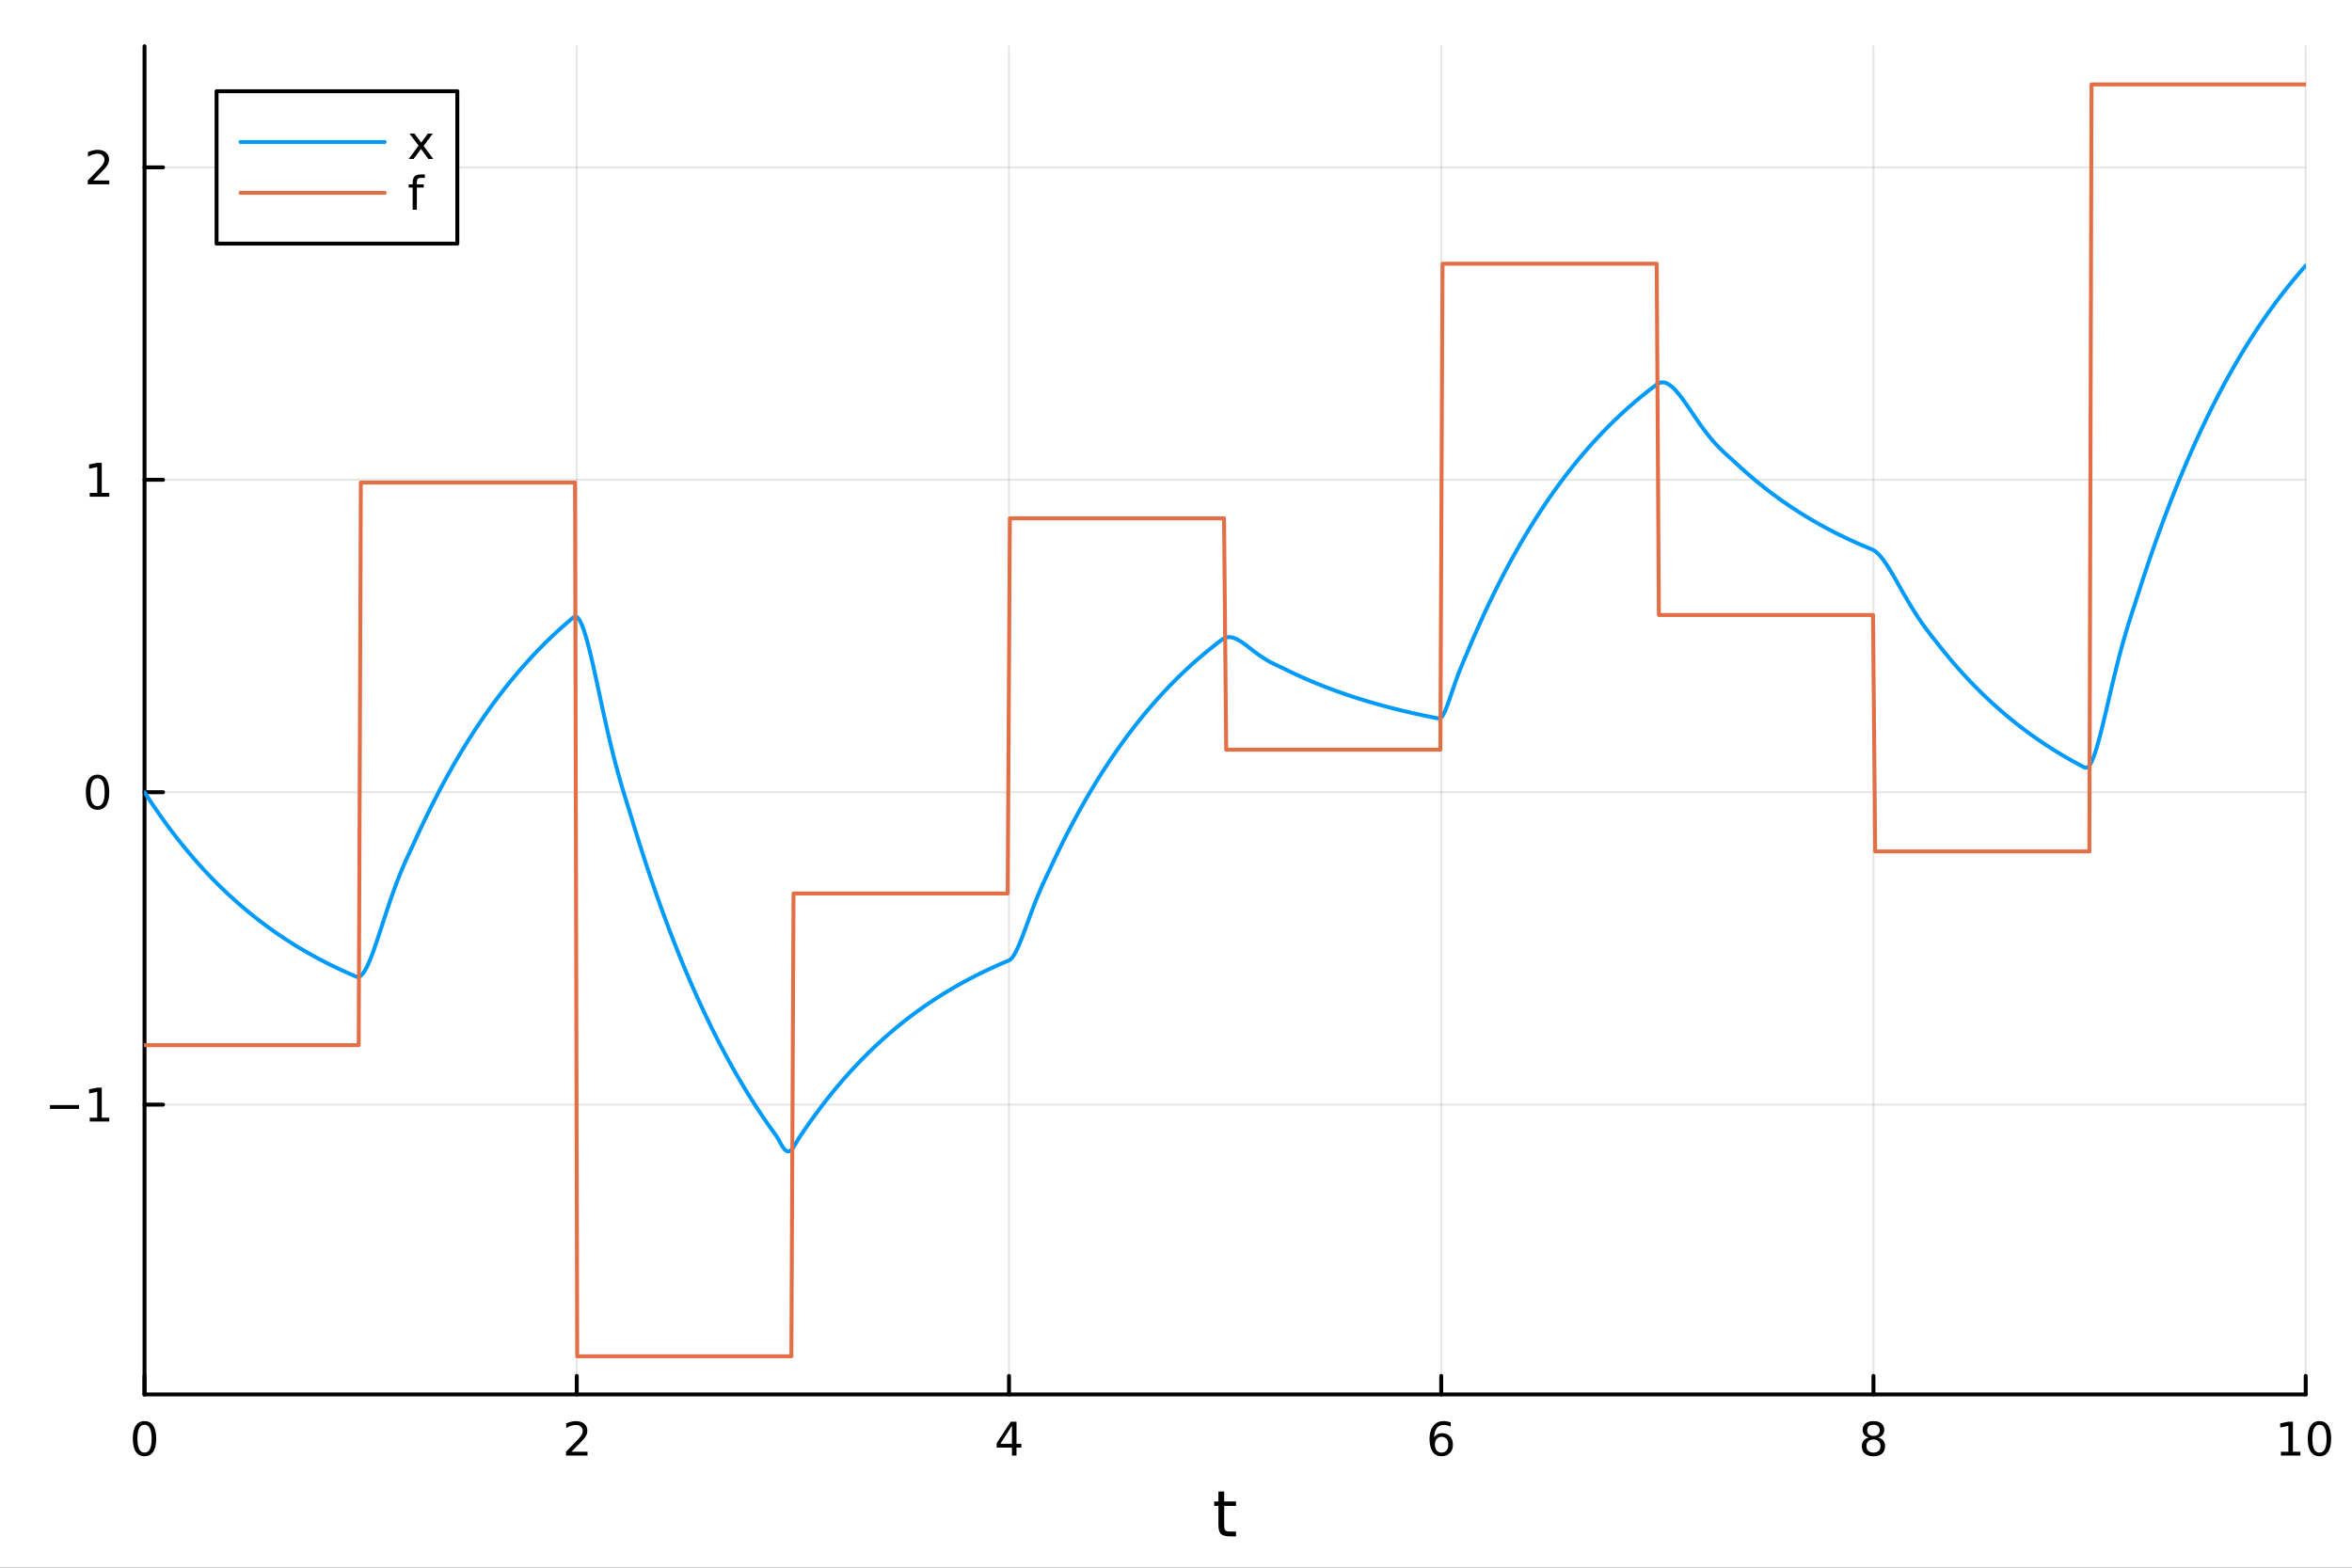 <?xml version="1.0" encoding="utf-8"?>
<svg xmlns="http://www.w3.org/2000/svg" xmlns:xlink="http://www.w3.org/1999/xlink" width="600" height="400" viewBox="0 0 2400 1600">
<rect x="0" y="0" width="2400" height="1600" fill="#333333" stroke="none"/>
<defs>
  <clipPath id="clip120">
    <rect x="0" y="0" width="2400" height="1600"/>
  </clipPath>
</defs>
<path clip-path="url(#clip120)" d="M0 1600 L2400 1600 L2400 0 L0 0  Z" fill="#ffffff" fill-rule="evenodd" fill-opacity="1"/>
<defs>
  <clipPath id="clip121">
    <rect x="480" y="0" width="1681" height="1600"/>
  </clipPath>
</defs>
<path clip-path="url(#clip120)" d="M147.478 1423.18 L2352.76 1423.18 L2352.76 47.244 L147.478 47.244  Z" fill="#ffffff" fill-rule="evenodd" fill-opacity="1"/>
<defs>
  <clipPath id="clip122">
    <rect x="147" y="47" width="2206" height="1377"/>
  </clipPath>
</defs>
<polyline clip-path="url(#clip122)" style="stroke:#000000; stroke-linecap:round; stroke-linejoin:round; stroke-width:2; stroke-opacity:0.1; fill:none" points="147.478,1423.18 147.478,47.244 "/>
<polyline clip-path="url(#clip122)" style="stroke:#000000; stroke-linecap:round; stroke-linejoin:round; stroke-width:2; stroke-opacity:0.1; fill:none" points="588.534,1423.18 588.534,47.244 "/>
<polyline clip-path="url(#clip122)" style="stroke:#000000; stroke-linecap:round; stroke-linejoin:round; stroke-width:2; stroke-opacity:0.1; fill:none" points="1029.59,1423.18 1029.59,47.244 "/>
<polyline clip-path="url(#clip122)" style="stroke:#000000; stroke-linecap:round; stroke-linejoin:round; stroke-width:2; stroke-opacity:0.1; fill:none" points="1470.64,1423.18 1470.64,47.244 "/>
<polyline clip-path="url(#clip122)" style="stroke:#000000; stroke-linecap:round; stroke-linejoin:round; stroke-width:2; stroke-opacity:0.1; fill:none" points="1911.7,1423.18 1911.7,47.244 "/>
<polyline clip-path="url(#clip122)" style="stroke:#000000; stroke-linecap:round; stroke-linejoin:round; stroke-width:2; stroke-opacity:0.1; fill:none" points="2352.76,1423.18 2352.76,47.244 "/>
<polyline clip-path="url(#clip122)" style="stroke:#000000; stroke-linecap:round; stroke-linejoin:round; stroke-width:2; stroke-opacity:0.1; fill:none" points="147.478,1127.39 2352.76,1127.39 "/>
<polyline clip-path="url(#clip122)" style="stroke:#000000; stroke-linecap:round; stroke-linejoin:round; stroke-width:2; stroke-opacity:0.1; fill:none" points="147.478,808.531 2352.76,808.531 "/>
<polyline clip-path="url(#clip122)" style="stroke:#000000; stroke-linecap:round; stroke-linejoin:round; stroke-width:2; stroke-opacity:0.1; fill:none" points="147.478,489.677 2352.76,489.677 "/>
<polyline clip-path="url(#clip122)" style="stroke:#000000; stroke-linecap:round; stroke-linejoin:round; stroke-width:2; stroke-opacity:0.1; fill:none" points="147.478,170.822 2352.76,170.822 "/>
<polyline clip-path="url(#clip120)" style="stroke:#000000; stroke-linecap:round; stroke-linejoin:round; stroke-width:4; stroke-opacity:1; fill:none" points="147.478,1423.18 2352.76,1423.18 "/>
<polyline clip-path="url(#clip120)" style="stroke:#000000; stroke-linecap:round; stroke-linejoin:round; stroke-width:4; stroke-opacity:1; fill:none" points="147.478,1423.18 147.478,1404.28 "/>
<polyline clip-path="url(#clip120)" style="stroke:#000000; stroke-linecap:round; stroke-linejoin:round; stroke-width:4; stroke-opacity:1; fill:none" points="588.534,1423.18 588.534,1404.28 "/>
<polyline clip-path="url(#clip120)" style="stroke:#000000; stroke-linecap:round; stroke-linejoin:round; stroke-width:4; stroke-opacity:1; fill:none" points="1029.59,1423.18 1029.59,1404.28 "/>
<polyline clip-path="url(#clip120)" style="stroke:#000000; stroke-linecap:round; stroke-linejoin:round; stroke-width:4; stroke-opacity:1; fill:none" points="1470.64,1423.18 1470.64,1404.28 "/>
<polyline clip-path="url(#clip120)" style="stroke:#000000; stroke-linecap:round; stroke-linejoin:round; stroke-width:4; stroke-opacity:1; fill:none" points="1911.7,1423.18 1911.7,1404.28 "/>
<polyline clip-path="url(#clip120)" style="stroke:#000000; stroke-linecap:round; stroke-linejoin:round; stroke-width:4; stroke-opacity:1; fill:none" points="2352.76,1423.18 2352.76,1404.28 "/>
<path clip-path="url(#clip120)" d="M147.478 1454.1 Q143.867 1454.1 142.038 1457.66 Q140.233 1461.2 140.233 1468.33 Q140.233 1475.44 142.038 1479.01 Q143.867 1482.55 147.478 1482.55 Q151.112 1482.55 152.918 1479.01 Q154.746 1475.44 154.746 1468.33 Q154.746 1461.2 152.918 1457.66 Q151.112 1454.1 147.478 1454.1 M147.478 1450.39 Q153.288 1450.39 156.344 1455 Q159.422 1459.58 159.422 1468.33 Q159.422 1477.06 156.344 1481.67 Q153.288 1486.25 147.478 1486.25 Q141.668 1486.25 138.589 1481.67 Q135.534 1477.06 135.534 1468.33 Q135.534 1459.58 138.589 1455 Q141.668 1450.39 147.478 1450.39 Z" fill="#000000" fill-rule="nonzero" fill-opacity="1" /><path clip-path="url(#clip120)" d="M583.186 1481.64 L599.506 1481.64 L599.506 1485.58 L577.561 1485.58 L577.561 1481.64 Q580.223 1478.89 584.807 1474.26 Q589.413 1469.61 590.594 1468.27 Q592.839 1465.74 593.719 1464.01 Q594.621 1462.25 594.621 1460.56 Q594.621 1457.8 592.677 1456.07 Q590.756 1454.33 587.654 1454.33 Q585.455 1454.33 583.001 1455.09 Q580.571 1455.86 577.793 1457.41 L577.793 1452.69 Q580.617 1451.55 583.071 1450.97 Q585.524 1450.39 587.561 1450.39 Q592.932 1450.39 596.126 1453.08 Q599.32 1455.77 599.32 1460.26 Q599.32 1462.39 598.51 1464.31 Q597.723 1466.2 595.617 1468.8 Q595.038 1469.47 591.936 1472.69 Q588.834 1475.88 583.186 1481.64 Z" fill="#000000" fill-rule="nonzero" fill-opacity="1" /><path clip-path="url(#clip120)" d="M1032.6 1455.09 L1020.79 1473.54 L1032.6 1473.54 L1032.6 1455.09 M1031.37 1451.02 L1037.25 1451.02 L1037.25 1473.54 L1042.18 1473.54 L1042.18 1477.43 L1037.25 1477.43 L1037.25 1485.58 L1032.6 1485.58 L1032.6 1477.43 L1017 1477.43 L1017 1472.92 L1031.37 1451.02 Z" fill="#000000" fill-rule="nonzero" fill-opacity="1" /><path clip-path="url(#clip120)" d="M1471.05 1466.44 Q1467.9 1466.44 1466.05 1468.59 Q1464.22 1470.74 1464.22 1474.49 Q1464.22 1478.22 1466.05 1480.39 Q1467.9 1482.55 1471.05 1482.55 Q1474.2 1482.55 1476.03 1480.39 Q1477.88 1478.22 1477.88 1474.49 Q1477.88 1470.74 1476.03 1468.59 Q1474.2 1466.44 1471.05 1466.44 M1480.33 1451.78 L1480.33 1456.04 Q1478.57 1455.21 1476.77 1454.77 Q1474.98 1454.33 1473.23 1454.33 Q1468.6 1454.33 1466.14 1457.45 Q1463.71 1460.58 1463.36 1466.9 Q1464.73 1464.89 1466.79 1463.82 Q1468.85 1462.73 1471.33 1462.73 Q1476.54 1462.73 1479.55 1465.9 Q1482.58 1469.05 1482.58 1474.49 Q1482.58 1479.82 1479.43 1483.03 Q1476.28 1486.25 1471.05 1486.25 Q1465.05 1486.25 1461.88 1481.67 Q1458.71 1477.06 1458.71 1468.33 Q1458.71 1460.14 1462.6 1455.28 Q1466.49 1450.39 1473.04 1450.39 Q1474.8 1450.39 1476.58 1450.74 Q1478.39 1451.09 1480.33 1451.78 Z" fill="#000000" fill-rule="nonzero" fill-opacity="1" /><path clip-path="url(#clip120)" d="M1911.7 1469.17 Q1908.37 1469.17 1906.45 1470.95 Q1904.55 1472.73 1904.55 1475.86 Q1904.55 1478.98 1906.45 1480.77 Q1908.37 1482.55 1911.7 1482.55 Q1915.03 1482.55 1916.95 1480.77 Q1918.88 1478.96 1918.88 1475.86 Q1918.88 1472.73 1916.95 1470.95 Q1915.06 1469.17 1911.7 1469.17 M1907.02 1467.18 Q1904.02 1466.44 1902.33 1464.38 Q1900.66 1462.32 1900.66 1459.35 Q1900.66 1455.21 1903.6 1452.8 Q1906.56 1450.39 1911.7 1450.39 Q1916.86 1450.39 1919.8 1452.8 Q1922.74 1455.21 1922.74 1459.35 Q1922.74 1462.32 1921.05 1464.38 Q1919.39 1466.44 1916.4 1467.18 Q1919.78 1467.96 1921.65 1470.26 Q1923.55 1472.55 1923.55 1475.86 Q1923.55 1480.88 1920.47 1483.57 Q1917.42 1486.25 1911.7 1486.25 Q1905.98 1486.25 1902.9 1483.57 Q1899.85 1480.88 1899.85 1475.86 Q1899.85 1472.55 1901.75 1470.26 Q1903.64 1467.96 1907.02 1467.18 M1905.31 1459.79 Q1905.31 1462.48 1906.98 1463.98 Q1908.67 1465.49 1911.7 1465.49 Q1914.71 1465.49 1916.4 1463.98 Q1918.11 1462.48 1918.11 1459.79 Q1918.11 1457.11 1916.4 1455.6 Q1914.71 1454.1 1911.7 1454.1 Q1908.67 1454.1 1906.98 1455.6 Q1905.31 1457.11 1905.31 1459.79 Z" fill="#000000" fill-rule="nonzero" fill-opacity="1" /><path clip-path="url(#clip120)" d="M2327.44 1481.64 L2335.08 1481.64 L2335.08 1455.28 L2326.77 1456.95 L2326.77 1452.69 L2335.04 1451.02 L2339.71 1451.02 L2339.71 1481.64 L2347.35 1481.64 L2347.35 1485.58 L2327.44 1485.58 L2327.44 1481.64 Z" fill="#000000" fill-rule="nonzero" fill-opacity="1" /><path clip-path="url(#clip120)" d="M2366.8 1454.1 Q2363.18 1454.1 2361.36 1457.66 Q2359.55 1461.2 2359.55 1468.33 Q2359.55 1475.44 2361.36 1479.01 Q2363.18 1482.55 2366.8 1482.55 Q2370.43 1482.55 2372.23 1479.01 Q2374.06 1475.44 2374.06 1468.33 Q2374.06 1461.2 2372.23 1457.66 Q2370.43 1454.1 2366.8 1454.1 M2366.8 1450.39 Q2372.61 1450.39 2375.66 1455 Q2378.74 1459.58 2378.74 1468.33 Q2378.74 1477.06 2375.66 1481.67 Q2372.61 1486.25 2366.8 1486.25 Q2360.99 1486.25 2357.91 1481.67 Q2354.85 1477.06 2354.85 1468.33 Q2354.85 1459.58 2357.91 1455 Q2360.99 1450.39 2366.8 1450.39 Z" fill="#000000" fill-rule="nonzero" fill-opacity="1" /><path clip-path="url(#clip120)" d="M1249.18 1522.27 L1249.18 1532.4 L1261.24 1532.4 L1261.24 1536.95 L1249.18 1536.95 L1249.18 1556.3 Q1249.18 1560.66 1250.36 1561.9 Q1251.57 1563.14 1255.23 1563.14 L1261.24 1563.14 L1261.24 1568.04 L1255.23 1568.04 Q1248.45 1568.04 1245.87 1565.53 Q1243.29 1562.98 1243.29 1556.3 L1243.29 1536.95 L1238.99 1536.95 L1238.99 1532.4 L1243.29 1532.4 L1243.29 1522.27 L1249.18 1522.27 Z" fill="#000000" fill-rule="nonzero" fill-opacity="1" /><polyline clip-path="url(#clip120)" style="stroke:#000000; stroke-linecap:round; stroke-linejoin:round; stroke-width:4; stroke-opacity:1; fill:none" points="147.478,1423.18 147.478,47.244 "/>
<polyline clip-path="url(#clip120)" style="stroke:#000000; stroke-linecap:round; stroke-linejoin:round; stroke-width:4; stroke-opacity:1; fill:none" points="147.478,1127.39 166.376,1127.39 "/>
<polyline clip-path="url(#clip120)" style="stroke:#000000; stroke-linecap:round; stroke-linejoin:round; stroke-width:4; stroke-opacity:1; fill:none" points="147.478,808.531 166.376,808.531 "/>
<polyline clip-path="url(#clip120)" style="stroke:#000000; stroke-linecap:round; stroke-linejoin:round; stroke-width:4; stroke-opacity:1; fill:none" points="147.478,489.677 166.376,489.677 "/>
<polyline clip-path="url(#clip120)" style="stroke:#000000; stroke-linecap:round; stroke-linejoin:round; stroke-width:4; stroke-opacity:1; fill:none" points="147.478,170.822 166.376,170.822 "/>
<path clip-path="url(#clip120)" d="M50.992 1127.84 L80.668 1127.84 L80.668 1131.77 L50.992 1131.77 L50.992 1127.84 Z" fill="#000000" fill-rule="nonzero" fill-opacity="1" /><path clip-path="url(#clip120)" d="M91.571 1140.73 L99.21 1140.73 L99.21 1114.36 L90.899 1116.03 L90.899 1111.77 L99.163 1110.11 L103.839 1110.11 L103.839 1140.73 L111.478 1140.73 L111.478 1144.67 L91.571 1144.67 L91.571 1140.73 Z" fill="#000000" fill-rule="nonzero" fill-opacity="1" /><path clip-path="url(#clip120)" d="M99.534 794.33 Q95.922 794.33 94.094 797.894 Q92.288 801.436 92.288 808.566 Q92.288 815.672 94.094 819.237 Q95.922 822.779 99.534 822.779 Q103.168 822.779 104.973 819.237 Q106.802 815.672 106.802 808.566 Q106.802 801.436 104.973 797.894 Q103.168 794.33 99.534 794.33 M99.534 790.626 Q105.344 790.626 108.399 795.232 Q111.478 799.816 111.478 808.566 Q111.478 817.292 108.399 821.899 Q105.344 826.482 99.534 826.482 Q93.723 826.482 90.645 821.899 Q87.589 817.292 87.589 808.566 Q87.589 799.816 90.645 795.232 Q93.723 790.626 99.534 790.626 Z" fill="#000000" fill-rule="nonzero" fill-opacity="1" /><path clip-path="url(#clip120)" d="M91.571 503.022 L99.21 503.022 L99.21 476.656 L90.899 478.323 L90.899 474.063 L99.163 472.397 L103.839 472.397 L103.839 503.022 L111.478 503.022 L111.478 506.957 L91.571 506.957 L91.571 503.022 Z" fill="#000000" fill-rule="nonzero" fill-opacity="1" /><path clip-path="url(#clip120)" d="M95.159 184.167 L111.478 184.167 L111.478 188.102 L89.534 188.102 L89.534 184.167 Q92.196 181.413 96.779 176.783 Q101.385 172.13 102.566 170.788 Q104.811 168.265 105.691 166.529 Q106.594 164.769 106.594 163.079 Q106.594 160.325 104.649 158.589 Q102.728 156.853 99.626 156.853 Q97.427 156.853 94.973 157.617 Q92.543 158.38 89.765 159.931 L89.765 155.209 Q92.589 154.075 95.043 153.496 Q97.496 152.917 99.534 152.917 Q104.904 152.917 108.098 155.603 Q111.293 158.288 111.293 162.779 Q111.293 164.908 110.483 166.829 Q109.696 168.728 107.589 171.32 Q107.01 171.991 103.909 175.209 Q100.807 178.403 95.159 184.167 Z" fill="#000000" fill-rule="nonzero" fill-opacity="1" /><polyline clip-path="url(#clip122)" style="stroke:#009af9; stroke-linecap:round; stroke-linejoin:round; stroke-width:4; stroke-opacity:1; fill:none" points="147.478,808.531 149.685,811.954 151.893,815.331 154.1,818.664 156.308,821.952 158.515,825.197 160.723,828.398 162.93,831.558 165.138,834.675 167.345,837.751 169.553,840.787 171.76,843.782 173.968,846.737 176.175,849.653 178.383,852.531 180.59,855.37 182.798,858.172 185.005,860.936 187.213,863.664 189.42,866.356 191.628,869.012 193.835,871.633 196.043,874.219 198.25,876.771 200.458,879.289 202.665,881.774 204.873,884.225 207.08,886.644 209.288,889.031 211.495,891.387 213.702,893.711 215.91,896.005 218.117,898.268 220.325,900.501 222.532,902.704 224.74,904.878 226.947,907.023 229.155,909.14 231.362,911.229 233.57,913.29 235.777,915.324 237.985,917.331 240.192,919.311 242.4,921.265 244.607,923.193 246.815,925.096 249.022,926.973 251.23,928.826 253.437,930.653 255.645,932.457 257.852,934.237 260.06,935.993 262.267,937.726 264.475,939.435 266.682,941.123 268.89,942.787 271.097,944.43 273.305,946.051 275.512,947.651 277.72,949.229 279.927,950.786 282.135,952.323 284.342,953.839 286.549,955.336 288.757,956.812 290.964,958.269 293.172,959.706 295.379,961.125 297.587,962.524 299.794,963.906 302.002,965.268 304.209,966.613 306.417,967.94 308.624,969.249 310.832,970.541 313.039,971.816 315.247,973.074 317.454,974.315 319.662,975.54 321.869,976.748 324.077,977.94 326.284,979.117 328.492,980.278 330.699,981.424 332.907,982.554 335.114,983.67 337.322,984.771 339.529,985.857 341.737,986.928 343.944,987.986 346.152,989.03 348.359,990.059 350.567,991.075 352.774,992.078 354.982,993.067 357.189,994.043 359.397,995.006 361.604,995.957 363.811,996.893 366.019,997.035 368.226,995.835 370.434,993.466 372.641,990.09 374.849,985.86 377.056,980.917 379.264,975.394 381.471,969.412 383.679,963.085 385.886,956.514 388.094,949.792 390.301,943.001 392.509,936.212 394.716,929.489 396.924,922.884 399.131,916.438 401.339,910.185 403.546,904.146 405.754,898.333 407.961,892.75 410.169,887.387 412.376,882.228 414.584,877.245 416.791,872.4 418.999,867.645 421.206,862.922 423.414,858.165 425.621,853.334 427.829,848.55 430.036,843.829 432.244,839.172 434.451,834.575 436.659,830.04 438.866,825.565 441.073,821.149 443.281,816.792 445.488,812.493 447.696,808.251 449.903,804.064 452.111,799.934 454.318,795.858 456.526,791.836 458.733,787.867 460.941,783.951 463.148,780.087 465.356,776.274 467.563,772.512 469.771,768.799 471.978,765.136 474.186,761.522 476.393,757.955 478.601,754.435 480.808,750.963 483.016,747.536 485.223,744.155 487.431,740.819 489.638,737.526 491.846,734.278 494.053,731.073 496.261,727.91 498.468,724.789 500.676,721.709 502.883,718.671 505.091,715.672 507.298,712.714 509.506,709.794 511.713,706.914 513.921,704.071 516.128,701.266 518.335,698.498 520.543,695.767 522.75,693.072 524.958,690.413 527.165,687.789 529.373,685.2 531.58,682.646 533.788,680.125 535.995,677.637 538.203,675.183 540.41,672.761 542.618,670.371 544.825,668.013 547.033,665.686 549.24,663.39 551.448,661.124 553.655,658.888 555.863,656.683 558.07,654.506 560.278,652.358 562.485,650.239 564.693,648.148 566.9,646.084 569.108,644.048 571.315,642.039 573.523,640.057 575.73,638.1 577.938,636.17 580.145,634.265 582.353,632.386 584.56,630.531 586.768,629.181 588.975,629.897 591.182,632.554 593.39,636.889 595.597,642.655 597.805,649.62 600.012,657.571 602.22,666.306 604.427,675.644 606.635,685.418 608.842,695.475 611.05,705.681 613.257,715.918 615.465,726.081 617.672,736.085 619.88,745.858 622.087,755.344 624.295,764.506 626.502,773.32 628.71,781.78 630.917,789.894 633.125,797.688 635.332,805.202 637.54,812.494 639.747,819.638 641.955,826.722 644.162,833.851 646.37,841.107 648.577,848.308 650.785,855.413 652.992,862.424 655.2,869.343 657.407,876.169 659.615,882.905 661.822,889.552 664.03,896.11 666.237,902.582 668.444,908.968 670.652,915.269 672.859,921.486 675.067,927.622 677.274,933.675 679.482,939.649 681.689,945.543 683.897,951.36 686.104,957.099 688.312,962.762 690.519,968.35 692.727,973.865 694.934,979.306 697.142,984.675 699.349,989.973 701.557,995.2 703.764,1000.36 705.972,1005.45 708.179,1010.47 710.387,1015.43 712.594,1020.32 714.802,1025.14 717.009,1029.9 719.217,1034.6 721.424,1039.24 723.632,1043.81 725.839,1048.32 728.047,1052.78 730.254,1057.17 732.462,1061.51 734.669,1065.79 736.877,1070.01 739.084,1074.17 741.292,1078.28 743.499,1082.34 745.706,1086.34 747.914,1090.29 750.121,1094.19 752.329,1098.03 754.536,1101.83 756.744,1105.57 758.951,1109.27 761.159,1112.91 763.366,1116.51 765.574,1120.06 767.781,1123.56 769.989,1127.02 772.196,1130.43 774.404,1133.79 776.611,1137.11 778.819,1140.39 781.026,1143.62 783.234,1146.81 785.441,1149.96 787.649,1153.06 789.856,1156.13 792.064,1159.15 794.271,1162.76 796.479,1166.86 798.686,1170.63 800.894,1173.48 803.101,1175.01 805.309,1175.03 807.516,1173.55 809.724,1170.79 811.931,1167.17 814.139,1163.33 816.346,1159.92 818.553,1156.63 820.761,1153.39 822.968,1150.19 825.176,1147.03 827.383,1143.91 829.591,1140.84 831.798,1137.8 834.006,1134.81 836.213,1131.85 838.421,1128.93 840.628,1126.06 842.836,1123.22 845.043,1120.42 847.251,1117.65 849.458,1114.92 851.666,1112.23 853.873,1109.58 856.081,1106.96 858.288,1104.37 860.496,1101.82 862.703,1099.3 864.911,1096.82 867.118,1094.36 869.326,1091.95 871.533,1089.56 873.741,1087.2 875.948,1084.88 878.156,1082.59 880.363,1080.32 882.571,1078.09 884.778,1075.89 886.986,1073.71 889.193,1071.57 891.401,1069.45 893.608,1067.36 895.815,1065.3 898.023,1063.27 900.23,1061.26 902.438,1059.28 904.645,1057.33 906.853,1055.4 909.06,1053.5 911.268,1051.62 913.475,1049.77 915.683,1047.94 917.89,1046.14 920.098,1044.36 922.305,1042.6 924.513,1040.87 926.72,1039.16 928.928,1037.47 931.135,1035.81 933.343,1034.16 935.55,1032.54 937.758,1030.94 939.965,1029.37 942.173,1027.81 944.38,1026.27 946.588,1024.76 948.795,1023.26 951.003,1021.78 953.21,1020.33 955.418,1018.89 957.625,1017.47 959.833,1016.07 962.04,1014.69 964.248,1013.33 966.455,1011.98 968.663,1010.66 970.87,1009.35 973.077,1008.06 975.285,1006.78 977.492,1005.52 979.7,1004.28 981.907,1003.06 984.115,1001.85 986.322,1000.66 988.53,999.481 990.737,998.32 992.945,997.174 995.152,996.044 997.36,994.928 999.567,993.828 1001.77,992.742 1003.98,991.67 1006.19,990.613 1008.4,989.569 1010.6,988.54 1012.81,987.524 1015.02,986.521 1017.23,985.532 1019.43,984.556 1021.64,983.593 1023.85,982.642 1026.06,981.705 1028.26,980.779 1030.47,979.747 1032.68,977.646 1034.89,974.451 1037.09,970.37 1039.3,965.595 1041.51,960.298 1043.72,954.634 1045.92,948.739 1048.13,942.731 1050.34,936.71 1052.55,930.757 1054.75,924.936 1056.96,919.291 1059.17,913.849 1061.38,908.62 1063.58,903.592 1065.79,898.738 1068,894.012 1070.21,889.348 1072.41,884.665 1074.62,879.951 1076.83,875.298 1079.04,870.707 1081.24,866.177 1083.45,861.706 1085.66,857.295 1087.87,852.943 1090.07,848.648 1092.28,844.41 1094.49,840.228 1096.7,836.102 1098.9,832.03 1101.11,828.012 1103.32,824.048 1105.53,820.136 1107.73,816.276 1109.94,812.467 1112.15,808.709 1114.36,805 1116.56,801.341 1118.77,797.73 1120.98,794.167 1123.19,790.652 1125.39,787.183 1127.6,783.76 1129.81,780.382 1132.02,777.049 1134.22,773.761 1136.43,770.516 1138.64,767.314 1140.85,764.154 1143.05,761.036 1145.26,757.96 1147.47,754.925 1149.68,751.929 1151.88,748.974 1154.09,746.057 1156.3,743.18 1158.51,740.34 1160.71,737.538 1162.92,734.773 1165.13,732.045 1167.34,729.353 1169.54,726.697 1171.75,724.075 1173.96,721.489 1176.17,718.937 1178.37,716.419 1180.58,713.934 1182.79,711.482 1185,709.063 1187.2,706.675 1189.41,704.32 1191.62,701.995 1193.83,699.702 1196.03,697.439 1198.24,695.205 1200.45,693.002 1202.66,690.827 1204.86,688.682 1207.07,686.565 1209.28,684.476 1211.49,682.414 1213.69,680.38 1215.9,678.373 1218.11,676.393 1220.32,674.439 1222.52,672.51 1224.73,670.608 1226.94,668.73 1229.15,666.878 1231.35,665.05 1233.56,663.246 1235.77,661.466 1237.98,659.71 1240.18,657.977 1242.39,656.267 1244.6,654.579 1246.81,652.914 1249.01,651.503 1251.22,650.642 1253.43,650.267 1255.64,650.319 1257.84,650.739 1260.05,651.473 1262.26,652.47 1264.47,653.682 1266.67,655.067 1268.88,656.584 1271.09,658.196 1273.3,659.871 1275.5,661.577 1277.71,663.29 1279.92,664.987 1282.13,666.649 1284.33,668.259 1286.54,669.807 1288.75,671.283 1290.96,672.683 1293.16,674.005 1295.37,675.251 1297.58,676.427 1299.79,677.542 1301.99,678.608 1304.2,679.642 1306.41,680.663 1308.62,681.695 1310.82,682.763 1313.03,683.856 1315.24,684.934 1317.45,685.997 1319.65,687.047 1321.86,688.082 1324.07,689.104 1326.28,690.113 1328.48,691.108 1330.69,692.089 1332.9,693.058 1335.11,694.014 1337.31,694.957 1339.52,695.888 1341.73,696.806 1343.94,697.712 1346.14,698.607 1348.35,699.489 1350.56,700.36 1352.76,701.219 1354.97,702.067 1357.18,702.903 1359.39,703.729 1361.59,704.543 1363.8,705.347 1366.01,706.14 1368.22,706.923 1370.42,707.695 1372.63,708.457 1374.84,709.209 1377.05,709.951 1379.25,710.683 1381.46,711.405 1383.67,712.118 1385.88,712.821 1388.08,713.515 1390.29,714.2 1392.5,714.875 1394.71,715.542 1396.91,716.2 1399.12,716.849 1401.33,717.489 1403.54,718.121 1405.74,718.745 1407.95,719.36 1410.16,719.967 1412.37,720.566 1414.57,721.157 1416.78,721.74 1418.99,722.316 1421.2,722.884 1423.4,723.444 1425.61,723.997 1427.82,724.542 1430.03,725.081 1432.23,725.612 1434.44,726.136 1436.65,726.653 1438.86,727.164 1441.06,727.668 1443.27,728.165 1445.48,728.655 1447.69,729.139 1449.89,729.616 1452.1,730.088 1454.31,730.553 1456.52,731.011 1458.72,731.464 1460.93,731.911 1463.14,732.352 1465.35,732.787 1467.55,733.216 1469.76,733.08 1471.97,730.715 1474.18,726.574 1476.38,721.212 1478.59,715.103 1480.8,708.632 1483.01,702.105 1485.21,695.741 1487.42,689.675 1489.63,683.957 1491.84,678.556 1494.04,673.352 1496.25,668.146 1498.46,662.857 1500.67,657.637 1502.87,652.486 1505.08,647.404 1507.29,642.389 1509.5,637.44 1511.7,632.557 1513.91,627.739 1516.12,622.985 1518.33,618.293 1520.53,613.664 1522.74,609.096 1524.95,604.589 1527.16,600.141 1529.36,595.753 1531.57,591.422 1533.78,587.149 1535.99,582.933 1538.19,578.773 1540.4,574.668 1542.61,570.617 1544.82,566.62 1547.02,562.676 1549.23,558.784 1551.44,554.944 1553.65,551.155 1555.85,547.416 1558.06,543.727 1560.27,540.086 1562.48,536.494 1564.68,532.95 1566.89,529.452 1569.1,526.001 1571.31,522.595 1573.51,519.235 1575.72,515.919 1577.93,512.647 1580.14,509.419 1582.34,506.233 1584.55,503.09 1586.76,499.988 1588.97,496.927 1591.17,493.907 1593.38,490.927 1595.59,487.987 1597.8,485.085 1600,482.222 1602.21,479.397 1604.42,476.609 1606.63,473.859 1608.83,471.144 1611.04,468.466 1613.25,465.824 1615.46,463.216 1617.66,460.643 1619.87,458.104 1622.08,455.599 1624.29,453.127 1626.49,450.687 1628.7,448.28 1630.91,445.905 1633.12,443.562 1635.32,441.249 1637.53,438.967 1639.74,436.715 1641.95,434.494 1644.15,432.301 1646.36,430.138 1648.57,428.003 1650.78,425.897 1652.98,423.819 1655.19,421.768 1657.4,419.744 1659.61,417.748 1661.81,415.777 1664.02,413.833 1666.23,411.915 1668.44,410.022 1670.64,408.154 1672.85,406.311 1675.06,404.492 1677.27,402.698 1679.47,400.927 1681.68,399.18 1683.89,397.456 1686.1,395.755 1688.3,394.076 1690.51,392.419 1692.72,391.053 1694.93,390.345 1697.13,390.238 1699.34,390.673 1701.55,391.593 1703.76,392.943 1705.96,394.672 1708.17,396.731 1710.38,399.073 1712.59,401.655 1714.79,404.436 1717,407.377 1719.21,410.442 1721.42,413.597 1723.62,416.812 1725.83,420.06 1728.04,423.313 1730.25,426.55 1732.45,429.75 1734.66,432.895 1736.87,435.97 1739.07,438.963 1741.28,441.864 1743.49,444.665 1745.7,447.362 1747.9,449.953 1750.11,452.439 1752.32,454.822 1754.53,457.108 1756.73,459.306 1758.94,461.427 1761.15,463.484 1763.36,465.493 1765.56,467.473 1767.77,469.446 1769.98,471.436 1772.19,473.469 1774.39,475.513 1776.6,477.531 1778.81,479.522 1781.02,481.486 1783.22,483.425 1785.43,485.337 1787.64,487.224 1789.85,489.087 1792.05,490.924 1794.26,492.737 1796.47,494.527 1798.68,496.292 1800.88,498.034 1803.09,499.753 1805.3,501.449 1807.51,503.123 1809.71,504.774 1811.92,506.404 1814.13,508.012 1816.34,509.599 1818.54,511.164 1820.75,512.709 1822.96,514.233 1825.17,515.738 1827.37,517.222 1829.58,518.686 1831.79,520.132 1834,521.558 1836.2,522.965 1838.41,524.353 1840.62,525.723 1842.83,527.075 1845.03,528.409 1847.24,529.725 1849.45,531.024 1851.66,532.305 1853.86,533.57 1856.07,534.818 1858.28,536.049 1860.49,537.264 1862.69,538.463 1864.9,539.646 1867.11,540.813 1869.32,541.965 1871.52,543.101 1873.73,544.223 1875.94,545.329 1878.15,546.421 1880.35,547.499 1882.56,548.562 1884.77,549.611 1886.98,550.646 1889.18,551.667 1891.39,552.675 1893.6,553.67 1895.81,554.651 1898.01,555.619 1900.22,556.575 1902.43,557.518 1904.64,558.448 1906.84,559.366 1909.05,560.272 1911.26,561.219 1913.47,562.597 1915.67,564.439 1917.88,566.688 1920.09,569.291 1922.3,572.2 1924.5,575.366 1926.71,578.746 1928.92,582.299 1931.13,585.986 1933.33,589.772 1935.54,593.624 1937.75,597.513 1939.96,601.413 1942.16,605.298 1944.37,609.148 1946.58,612.945 1948.79,616.674 1950.99,620.323 1953.2,623.881 1955.41,627.343 1957.62,630.705 1959.82,633.966 1962.03,637.128 1964.24,640.196 1966.45,643.177 1968.65,646.084 1970.86,648.929 1973.07,651.729 1975.28,654.503 1977.48,657.273 1979.69,660.062 1981.9,662.832 1984.11,665.565 1986.31,668.262 1988.52,670.923 1990.73,673.549 1992.94,676.141 1995.14,678.697 1997.35,681.22 1999.56,683.71 2001.77,686.166 2003.97,688.59 2006.18,690.982 2008.39,693.342 2010.6,695.671 2012.8,697.968 2015.01,700.236 2017.22,702.473 2019.43,704.681 2021.63,706.859 2023.84,709.009 2026.05,711.13 2028.26,713.224 2030.46,715.289 2032.67,717.327 2034.88,719.338 2037.09,721.323 2039.29,723.281 2041.5,725.213 2043.71,727.119 2045.92,729 2048.12,730.857 2050.33,732.688 2052.54,734.495 2054.75,736.279 2056.95,738.038 2059.16,739.774 2061.37,741.488 2063.58,743.178 2065.78,744.846 2067.99,746.492 2070.2,748.116 2072.41,749.718 2074.61,751.299 2076.82,752.859 2079.03,754.399 2081.24,755.918 2083.44,757.417 2085.65,758.896 2087.86,760.355 2090.07,761.795 2092.27,763.216 2094.48,764.618 2096.69,766.002 2098.9,767.367 2101.1,768.714 2103.31,770.043 2105.52,771.355 2107.73,772.649 2109.93,773.927 2112.14,775.187 2114.35,776.431 2116.55,777.658 2118.76,778.869 2120.97,780.064 2123.18,781.243 2125.38,782.406 2127.59,783.551 2129.8,783.468 2132.01,781.383 2134.21,777.58 2136.42,772.329 2138.63,765.877 2140.84,758.457 2143.04,750.279 2145.25,741.536 2147.46,732.403 2149.67,723.036 2151.87,713.571 2154.08,704.127 2156.29,694.804 2158.5,685.682 2160.7,676.824 2162.91,668.273 2165.12,660.054 2167.33,652.173 2169.53,644.617 2171.74,637.356 2173.95,630.338 2176.16,623.497 2178.36,616.743 2180.57,609.972 2182.78,603.082 2184.99,596.229 2187.19,589.467 2189.4,582.795 2191.61,576.211 2193.82,569.714 2196.02,563.303 2198.23,556.978 2200.44,550.736 2202.65,544.577 2204.85,538.5 2207.06,532.503 2209.27,526.585 2211.48,520.747 2213.68,514.985 2215.89,509.3 2218.1,503.69 2220.31,498.155 2222.51,492.693 2224.72,487.303 2226.93,481.985 2229.14,476.737 2231.34,471.559 2233.55,466.449 2235.76,461.407 2237.97,456.432 2240.17,451.523 2242.38,446.68 2244.59,441.9 2246.8,437.184 2249,432.53 2251.21,427.939 2253.42,423.408 2255.63,418.937 2257.83,414.525 2260.04,410.172 2262.25,405.877 2264.46,401.639 2266.66,397.457 2268.87,393.33 2271.08,389.258 2273.29,385.241 2275.49,381.276 2277.7,377.364 2279.91,373.504 2282.12,369.694 2284.32,365.936 2286.53,362.227 2288.74,358.567 2290.95,354.956 2293.15,351.393 2295.36,347.877 2297.57,344.407 2299.78,340.984 2301.98,337.605 2304.19,334.272 2306.4,330.983 2308.61,327.737 2310.81,324.535 2313.02,321.375 2315.23,318.257 2317.44,315.18 2319.64,312.144 2321.85,309.148 2324.06,306.192 2326.27,303.275 2328.47,300.397 2330.68,297.557 2332.89,294.755 2335.1,291.99 2337.3,289.261 2339.51,286.569 2341.72,283.912 2343.93,281.291 2346.13,278.704 2348.34,276.152 2350.55,273.633 2352.76,271.148 "/>
<polyline clip-path="url(#clip122)" style="stroke:#e26f46; stroke-linecap:round; stroke-linejoin:round; stroke-width:4; stroke-opacity:1; fill:none" points="147.478,1066.69 149.685,1066.69 151.893,1066.69 154.1,1066.69 156.308,1066.69 158.515,1066.69 160.723,1066.69 162.93,1066.69 165.138,1066.69 167.345,1066.69 169.553,1066.69 171.76,1066.69 173.968,1066.69 176.175,1066.69 178.383,1066.69 180.59,1066.69 182.798,1066.69 185.005,1066.69 187.213,1066.69 189.42,1066.69 191.628,1066.69 193.835,1066.69 196.043,1066.69 198.25,1066.69 200.458,1066.69 202.665,1066.69 204.873,1066.69 207.08,1066.69 209.288,1066.69 211.495,1066.69 213.702,1066.69 215.91,1066.69 218.117,1066.69 220.325,1066.69 222.532,1066.69 224.74,1066.69 226.947,1066.69 229.155,1066.69 231.362,1066.69 233.57,1066.69 235.777,1066.69 237.985,1066.69 240.192,1066.69 242.4,1066.69 244.607,1066.69 246.815,1066.69 249.022,1066.69 251.23,1066.69 253.437,1066.69 255.645,1066.69 257.852,1066.69 260.06,1066.69 262.267,1066.69 264.475,1066.69 266.682,1066.69 268.89,1066.69 271.097,1066.69 273.305,1066.69 275.512,1066.69 277.72,1066.69 279.927,1066.69 282.135,1066.69 284.342,1066.69 286.549,1066.69 288.757,1066.69 290.964,1066.69 293.172,1066.69 295.379,1066.69 297.587,1066.69 299.794,1066.69 302.002,1066.69 304.209,1066.69 306.417,1066.69 308.624,1066.69 310.832,1066.69 313.039,1066.69 315.247,1066.69 317.454,1066.69 319.662,1066.69 321.869,1066.69 324.077,1066.69 326.284,1066.69 328.492,1066.69 330.699,1066.69 332.907,1066.69 335.114,1066.69 337.322,1066.69 339.529,1066.69 341.737,1066.69 343.944,1066.69 346.152,1066.69 348.359,1066.69 350.567,1066.69 352.774,1066.69 354.982,1066.69 357.189,1066.69 359.397,1066.69 361.604,1066.69 363.811,1066.69 366.019,1066.69 368.226,492.505 370.434,492.505 372.641,492.505 374.849,492.505 377.056,492.505 379.264,492.505 381.471,492.505 383.679,492.505 385.886,492.505 388.094,492.505 390.301,492.505 392.509,492.505 394.716,492.505 396.924,492.505 399.131,492.505 401.339,492.505 403.546,492.505 405.754,492.505 407.961,492.505 410.169,492.505 412.376,492.505 414.584,492.505 416.791,492.505 418.999,492.505 421.206,492.505 423.414,492.505 425.621,492.505 427.829,492.505 430.036,492.505 432.244,492.505 434.451,492.505 436.659,492.505 438.866,492.505 441.073,492.505 443.281,492.505 445.488,492.505 447.696,492.505 449.903,492.505 452.111,492.505 454.318,492.505 456.526,492.505 458.733,492.505 460.941,492.505 463.148,492.505 465.356,492.505 467.563,492.505 469.771,492.505 471.978,492.505 474.186,492.505 476.393,492.505 478.601,492.505 480.808,492.505 483.016,492.505 485.223,492.505 487.431,492.505 489.638,492.505 491.846,492.505 494.053,492.505 496.261,492.505 498.468,492.505 500.676,492.505 502.883,492.505 505.091,492.505 507.298,492.505 509.506,492.505 511.713,492.505 513.921,492.505 516.128,492.505 518.335,492.505 520.543,492.505 522.75,492.505 524.958,492.505 527.165,492.505 529.373,492.505 531.58,492.505 533.788,492.505 535.995,492.505 538.203,492.505 540.41,492.505 542.618,492.505 544.825,492.505 547.033,492.505 549.24,492.505 551.448,492.505 553.655,492.505 555.863,492.505 558.07,492.505 560.278,492.505 562.485,492.505 564.693,492.505 566.9,492.505 569.108,492.505 571.315,492.505 573.523,492.505 575.73,492.505 577.938,492.505 580.145,492.505 582.353,492.505 584.56,492.505 586.768,492.505 588.975,1384.24 591.182,1384.24 593.39,1384.24 595.597,1384.24 597.805,1384.24 600.012,1384.24 602.22,1384.24 604.427,1384.24 606.635,1384.24 608.842,1384.24 611.05,1384.24 613.257,1384.24 615.465,1384.24 617.672,1384.24 619.88,1384.24 622.087,1384.24 624.295,1384.24 626.502,1384.24 628.71,1384.24 630.917,1384.24 633.125,1384.24 635.332,1384.24 637.54,1384.24 639.747,1384.24 641.955,1384.24 644.162,1384.24 646.37,1384.24 648.577,1384.24 650.785,1384.24 652.992,1384.24 655.2,1384.24 657.407,1384.24 659.615,1384.24 661.822,1384.24 664.03,1384.24 666.237,1384.24 668.444,1384.24 670.652,1384.24 672.859,1384.24 675.067,1384.24 677.274,1384.24 679.482,1384.24 681.689,1384.24 683.897,1384.24 686.104,1384.24 688.312,1384.24 690.519,1384.24 692.727,1384.24 694.934,1384.24 697.142,1384.24 699.349,1384.24 701.557,1384.24 703.764,1384.24 705.972,1384.24 708.179,1384.24 710.387,1384.24 712.594,1384.24 714.802,1384.24 717.009,1384.24 719.217,1384.24 721.424,1384.24 723.632,1384.24 725.839,1384.24 728.047,1384.24 730.254,1384.24 732.462,1384.24 734.669,1384.24 736.877,1384.24 739.084,1384.24 741.292,1384.24 743.499,1384.24 745.706,1384.24 747.914,1384.24 750.121,1384.24 752.329,1384.24 754.536,1384.24 756.744,1384.24 758.951,1384.24 761.159,1384.24 763.366,1384.24 765.574,1384.24 767.781,1384.24 769.989,1384.24 772.196,1384.24 774.404,1384.24 776.611,1384.24 778.819,1384.24 781.026,1384.24 783.234,1384.24 785.441,1384.24 787.649,1384.24 789.856,1384.24 792.064,1384.24 794.271,1384.24 796.479,1384.24 798.686,1384.24 800.894,1384.24 803.101,1384.24 805.309,1384.24 807.516,1384.24 809.724,911.911 811.931,911.911 814.139,911.911 816.346,911.911 818.553,911.911 820.761,911.911 822.968,911.911 825.176,911.911 827.383,911.911 829.591,911.911 831.798,911.911 834.006,911.911 836.213,911.911 838.421,911.911 840.628,911.911 842.836,911.911 845.043,911.911 847.251,911.911 849.458,911.911 851.666,911.911 853.873,911.911 856.081,911.911 858.288,911.911 860.496,911.911 862.703,911.911 864.911,911.911 867.118,911.911 869.326,911.911 871.533,911.911 873.741,911.911 875.948,911.911 878.156,911.911 880.363,911.911 882.571,911.911 884.778,911.911 886.986,911.911 889.193,911.911 891.401,911.911 893.608,911.911 895.815,911.911 898.023,911.911 900.23,911.911 902.438,911.911 904.645,911.911 906.853,911.911 909.06,911.911 911.268,911.911 913.475,911.911 915.683,911.911 917.89,911.911 920.098,911.911 922.305,911.911 924.513,911.911 926.72,911.911 928.928,911.911 931.135,911.911 933.343,911.911 935.55,911.911 937.758,911.911 939.965,911.911 942.173,911.911 944.38,911.911 946.588,911.911 948.795,911.911 951.003,911.911 953.21,911.911 955.418,911.911 957.625,911.911 959.833,911.911 962.04,911.911 964.248,911.911 966.455,911.911 968.663,911.911 970.87,911.911 973.077,911.911 975.285,911.911 977.492,911.911 979.7,911.911 981.907,911.911 984.115,911.911 986.322,911.911 988.53,911.911 990.737,911.911 992.945,911.911 995.152,911.911 997.36,911.911 999.567,911.911 1001.77,911.911 1003.98,911.911 1006.19,911.911 1008.4,911.911 1010.6,911.911 1012.81,911.911 1015.02,911.911 1017.23,911.911 1019.43,911.911 1021.64,911.911 1023.85,911.911 1026.06,911.911 1028.26,911.911 1030.47,528.997 1032.68,528.997 1034.89,528.997 1037.09,528.997 1039.3,528.997 1041.51,528.997 1043.72,528.997 1045.92,528.997 1048.13,528.997 1050.34,528.997 1052.55,528.997 1054.75,528.997 1056.96,528.997 1059.17,528.997 1061.38,528.997 1063.58,528.997 1065.79,528.997 1068,528.997 1070.21,528.997 1072.41,528.997 1074.62,528.997 1076.83,528.997 1079.04,528.997 1081.24,528.997 1083.45,528.997 1085.66,528.997 1087.87,528.997 1090.07,528.997 1092.28,528.997 1094.49,528.997 1096.7,528.997 1098.9,528.997 1101.11,528.997 1103.32,528.997 1105.53,528.997 1107.73,528.997 1109.94,528.997 1112.15,528.997 1114.36,528.997 1116.56,528.997 1118.77,528.997 1120.98,528.997 1123.19,528.997 1125.39,528.997 1127.6,528.997 1129.81,528.997 1132.02,528.997 1134.22,528.997 1136.43,528.997 1138.64,528.997 1140.85,528.997 1143.05,528.997 1145.26,528.997 1147.47,528.997 1149.68,528.997 1151.88,528.997 1154.09,528.997 1156.3,528.997 1158.51,528.997 1160.71,528.997 1162.92,528.997 1165.13,528.997 1167.34,528.997 1169.54,528.997 1171.75,528.997 1173.96,528.997 1176.17,528.997 1178.37,528.997 1180.58,528.997 1182.79,528.997 1185,528.997 1187.2,528.997 1189.41,528.997 1191.62,528.997 1193.83,528.997 1196.03,528.997 1198.24,528.997 1200.45,528.997 1202.66,528.997 1204.86,528.997 1207.07,528.997 1209.28,528.997 1211.49,528.997 1213.69,528.997 1215.9,528.997 1218.11,528.997 1220.32,528.997 1222.52,528.997 1224.73,528.997 1226.94,528.997 1229.15,528.997 1231.35,528.997 1233.56,528.997 1235.77,528.997 1237.98,528.997 1240.18,528.997 1242.39,528.997 1244.6,528.997 1246.81,528.997 1249.01,528.997 1251.22,765.157 1253.43,765.157 1255.64,765.157 1257.84,765.157 1260.05,765.157 1262.26,765.157 1264.47,765.157 1266.67,765.157 1268.88,765.157 1271.09,765.157 1273.3,765.157 1275.5,765.157 1277.71,765.157 1279.92,765.157 1282.13,765.157 1284.33,765.157 1286.54,765.157 1288.75,765.157 1290.96,765.157 1293.16,765.157 1295.37,765.157 1297.58,765.157 1299.79,765.157 1301.99,765.157 1304.2,765.157 1306.41,765.157 1308.62,765.157 1310.82,765.157 1313.03,765.157 1315.24,765.157 1317.45,765.157 1319.65,765.157 1321.86,765.157 1324.07,765.157 1326.28,765.157 1328.48,765.157 1330.69,765.157 1332.9,765.157 1335.11,765.157 1337.31,765.157 1339.52,765.157 1341.73,765.157 1343.94,765.157 1346.14,765.157 1348.35,765.157 1350.56,765.157 1352.76,765.157 1354.97,765.157 1357.18,765.157 1359.39,765.157 1361.59,765.157 1363.8,765.157 1366.01,765.157 1368.22,765.157 1370.42,765.157 1372.63,765.157 1374.84,765.157 1377.05,765.157 1379.25,765.157 1381.46,765.157 1383.67,765.157 1385.88,765.157 1388.08,765.157 1390.29,765.157 1392.5,765.157 1394.71,765.157 1396.91,765.157 1399.12,765.157 1401.33,765.157 1403.54,765.157 1405.74,765.157 1407.95,765.157 1410.16,765.157 1412.37,765.157 1414.57,765.157 1416.78,765.157 1418.99,765.157 1421.2,765.157 1423.4,765.157 1425.61,765.157 1427.82,765.157 1430.03,765.157 1432.23,765.157 1434.44,765.157 1436.65,765.157 1438.86,765.157 1441.06,765.157 1443.27,765.157 1445.48,765.157 1447.69,765.157 1449.89,765.157 1452.1,765.157 1454.31,765.157 1456.52,765.157 1458.72,765.157 1460.93,765.157 1463.14,765.157 1465.35,765.157 1467.55,765.157 1469.76,765.157 1471.97,269.136 1474.18,269.136 1476.38,269.136 1478.59,269.136 1480.8,269.136 1483.01,269.136 1485.21,269.136 1487.42,269.136 1489.63,269.136 1491.84,269.136 1494.04,269.136 1496.25,269.136 1498.46,269.136 1500.67,269.136 1502.87,269.136 1505.08,269.136 1507.29,269.136 1509.5,269.136 1511.7,269.136 1513.91,269.136 1516.12,269.136 1518.33,269.136 1520.53,269.136 1522.74,269.136 1524.95,269.136 1527.16,269.136 1529.36,269.136 1531.57,269.136 1533.78,269.136 1535.99,269.136 1538.19,269.136 1540.4,269.136 1542.61,269.136 1544.82,269.136 1547.02,269.136 1549.23,269.136 1551.44,269.136 1553.65,269.136 1555.85,269.136 1558.06,269.136 1560.27,269.136 1562.48,269.136 1564.68,269.136 1566.89,269.136 1569.1,269.136 1571.31,269.136 1573.51,269.136 1575.72,269.136 1577.93,269.136 1580.14,269.136 1582.34,269.136 1584.55,269.136 1586.76,269.136 1588.97,269.136 1591.17,269.136 1593.38,269.136 1595.59,269.136 1597.8,269.136 1600,269.136 1602.21,269.136 1604.42,269.136 1606.63,269.136 1608.83,269.136 1611.04,269.136 1613.25,269.136 1615.46,269.136 1617.66,269.136 1619.87,269.136 1622.08,269.136 1624.29,269.136 1626.49,269.136 1628.7,269.136 1630.91,269.136 1633.12,269.136 1635.32,269.136 1637.53,269.136 1639.74,269.136 1641.95,269.136 1644.15,269.136 1646.36,269.136 1648.57,269.136 1650.78,269.136 1652.98,269.136 1655.19,269.136 1657.4,269.136 1659.61,269.136 1661.81,269.136 1664.02,269.136 1666.23,269.136 1668.44,269.136 1670.64,269.136 1672.85,269.136 1675.06,269.136 1677.27,269.136 1679.47,269.136 1681.68,269.136 1683.89,269.136 1686.1,269.136 1688.3,269.136 1690.51,269.136 1692.72,627.687 1694.93,627.687 1697.13,627.687 1699.34,627.687 1701.55,627.687 1703.76,627.687 1705.96,627.687 1708.17,627.687 1710.38,627.687 1712.59,627.687 1714.79,627.687 1717,627.687 1719.21,627.687 1721.42,627.687 1723.62,627.687 1725.83,627.687 1728.04,627.687 1730.25,627.687 1732.45,627.687 1734.66,627.687 1736.87,627.687 1739.07,627.687 1741.28,627.687 1743.49,627.687 1745.7,627.687 1747.9,627.687 1750.11,627.687 1752.32,627.687 1754.53,627.687 1756.73,627.687 1758.94,627.687 1761.15,627.687 1763.36,627.687 1765.56,627.687 1767.77,627.687 1769.98,627.687 1772.19,627.687 1774.39,627.687 1776.6,627.687 1778.81,627.687 1781.02,627.687 1783.22,627.687 1785.43,627.687 1787.64,627.687 1789.85,627.687 1792.05,627.687 1794.26,627.687 1796.47,627.687 1798.68,627.687 1800.88,627.687 1803.09,627.687 1805.3,627.687 1807.51,627.687 1809.71,627.687 1811.92,627.687 1814.13,627.687 1816.34,627.687 1818.54,627.687 1820.75,627.687 1822.96,627.687 1825.17,627.687 1827.37,627.687 1829.58,627.687 1831.79,627.687 1834,627.687 1836.2,627.687 1838.41,627.687 1840.62,627.687 1842.83,627.687 1845.03,627.687 1847.24,627.687 1849.45,627.687 1851.66,627.687 1853.86,627.687 1856.07,627.687 1858.28,627.687 1860.49,627.687 1862.69,627.687 1864.9,627.687 1867.11,627.687 1869.32,627.687 1871.52,627.687 1873.73,627.687 1875.94,627.687 1878.15,627.687 1880.35,627.687 1882.56,627.687 1884.77,627.687 1886.98,627.687 1889.18,627.687 1891.39,627.687 1893.6,627.687 1895.81,627.687 1898.01,627.687 1900.22,627.687 1902.43,627.687 1904.64,627.687 1906.84,627.687 1909.05,627.687 1911.26,627.687 1913.47,868.99 1915.67,868.99 1917.88,868.99 1920.09,868.99 1922.3,868.99 1924.5,868.99 1926.71,868.99 1928.92,868.99 1931.13,868.99 1933.33,868.99 1935.54,868.99 1937.75,868.99 1939.96,868.99 1942.16,868.99 1944.37,868.99 1946.58,868.99 1948.79,868.99 1950.99,868.99 1953.2,868.99 1955.41,868.99 1957.62,868.99 1959.82,868.99 1962.03,868.99 1964.24,868.99 1966.45,868.99 1968.65,868.99 1970.86,868.99 1973.07,868.99 1975.28,868.99 1977.48,868.99 1979.69,868.99 1981.9,868.99 1984.11,868.99 1986.31,868.99 1988.52,868.99 1990.73,868.99 1992.94,868.99 1995.14,868.99 1997.35,868.99 1999.56,868.99 2001.77,868.99 2003.97,868.99 2006.18,868.99 2008.39,868.99 2010.6,868.99 2012.8,868.99 2015.01,868.99 2017.22,868.99 2019.43,868.99 2021.63,868.99 2023.84,868.99 2026.05,868.99 2028.26,868.99 2030.46,868.99 2032.67,868.99 2034.88,868.99 2037.09,868.99 2039.29,868.99 2041.5,868.99 2043.71,868.99 2045.92,868.99 2048.12,868.99 2050.33,868.99 2052.54,868.99 2054.75,868.99 2056.95,868.99 2059.16,868.99 2061.37,868.99 2063.58,868.99 2065.78,868.99 2067.99,868.99 2070.2,868.99 2072.41,868.99 2074.61,868.99 2076.82,868.99 2079.03,868.99 2081.24,868.99 2083.44,868.99 2085.65,868.99 2087.86,868.99 2090.07,868.99 2092.27,868.99 2094.48,868.99 2096.69,868.99 2098.9,868.99 2101.1,868.99 2103.31,868.99 2105.52,868.99 2107.73,868.99 2109.93,868.99 2112.14,868.99 2114.35,868.99 2116.55,868.99 2118.76,868.99 2120.97,868.99 2123.18,868.99 2125.38,868.99 2127.59,868.99 2129.8,868.99 2132.01,868.99 2134.21,86.186 2136.42,86.186 2138.63,86.186 2140.84,86.186 2143.04,86.186 2145.25,86.186 2147.46,86.186 2149.67,86.186 2151.87,86.186 2154.08,86.186 2156.29,86.186 2158.5,86.186 2160.7,86.186 2162.91,86.186 2165.12,86.186 2167.33,86.186 2169.53,86.186 2171.74,86.186 2173.95,86.186 2176.16,86.186 2178.36,86.186 2180.57,86.186 2182.78,86.186 2184.99,86.186 2187.19,86.186 2189.4,86.186 2191.61,86.186 2193.82,86.186 2196.02,86.186 2198.23,86.186 2200.44,86.186 2202.65,86.186 2204.85,86.186 2207.06,86.186 2209.27,86.186 2211.48,86.186 2213.68,86.186 2215.89,86.186 2218.1,86.186 2220.31,86.186 2222.51,86.186 2224.72,86.186 2226.93,86.186 2229.14,86.186 2231.34,86.186 2233.55,86.186 2235.76,86.186 2237.97,86.186 2240.17,86.186 2242.38,86.186 2244.59,86.186 2246.8,86.186 2249,86.186 2251.21,86.186 2253.42,86.186 2255.63,86.186 2257.83,86.186 2260.04,86.186 2262.25,86.186 2264.46,86.186 2266.66,86.186 2268.87,86.186 2271.08,86.186 2273.29,86.186 2275.49,86.186 2277.7,86.186 2279.91,86.186 2282.12,86.186 2284.32,86.186 2286.53,86.186 2288.74,86.186 2290.95,86.186 2293.15,86.186 2295.36,86.186 2297.57,86.186 2299.78,86.186 2301.98,86.186 2304.19,86.186 2306.4,86.186 2308.61,86.186 2310.81,86.186 2313.02,86.186 2315.23,86.186 2317.44,86.186 2319.64,86.186 2321.85,86.186 2324.06,86.186 2326.27,86.186 2328.47,86.186 2330.68,86.186 2332.89,86.186 2335.1,86.186 2337.3,86.186 2339.51,86.186 2341.72,86.186 2343.93,86.186 2346.13,86.186 2348.34,86.186 2350.55,86.186 2352.76,86.186 "/>
<path clip-path="url(#clip120)" d="M220.987 248.629 L466.654 248.629 L466.654 93.109 L220.987 93.109  Z" fill="#ffffff" fill-rule="evenodd" fill-opacity="1"/>
<polyline clip-path="url(#clip120)" style="stroke:#000000; stroke-linecap:round; stroke-linejoin:round; stroke-width:4; stroke-opacity:1; fill:none" points="220.987,248.629 466.654,248.629 466.654,93.109 220.987,93.109 220.987,248.629 "/>
<polyline clip-path="url(#clip120)" style="stroke:#009af9; stroke-linecap:round; stroke-linejoin:round; stroke-width:4; stroke-opacity:1; fill:none" points="245.49,144.949 392.509,144.949 "/>
<path clip-path="url(#clip120)" d="M441.665 136.303 L432.29 148.919 L442.151 162.229 L437.128 162.229 L429.581 152.043 L422.035 162.229 L417.012 162.229 L427.081 148.664 L417.868 136.303 L422.891 136.303 L429.766 145.539 L436.641 136.303 L441.665 136.303 Z" fill="#000000" fill-rule="nonzero" fill-opacity="1" /><polyline clip-path="url(#clip120)" style="stroke:#e26f46; stroke-linecap:round; stroke-linejoin:round; stroke-width:4; stroke-opacity:1; fill:none" points="245.49,196.789 392.509,196.789 "/>
<path clip-path="url(#clip120)" d="M433.516 178.05 L433.516 181.592 L429.442 181.592 Q427.151 181.592 426.248 182.518 Q425.368 183.444 425.368 185.851 L425.368 188.143 L432.382 188.143 L432.382 191.453 L425.368 191.453 L425.368 214.069 L421.086 214.069 L421.086 191.453 L417.012 191.453 L417.012 188.143 L421.086 188.143 L421.086 186.337 Q421.086 182.009 423.1 180.041 Q425.114 178.05 429.489 178.05 L433.516 178.05 Z" fill="#000000" fill-rule="nonzero" fill-opacity="1" /></svg>
